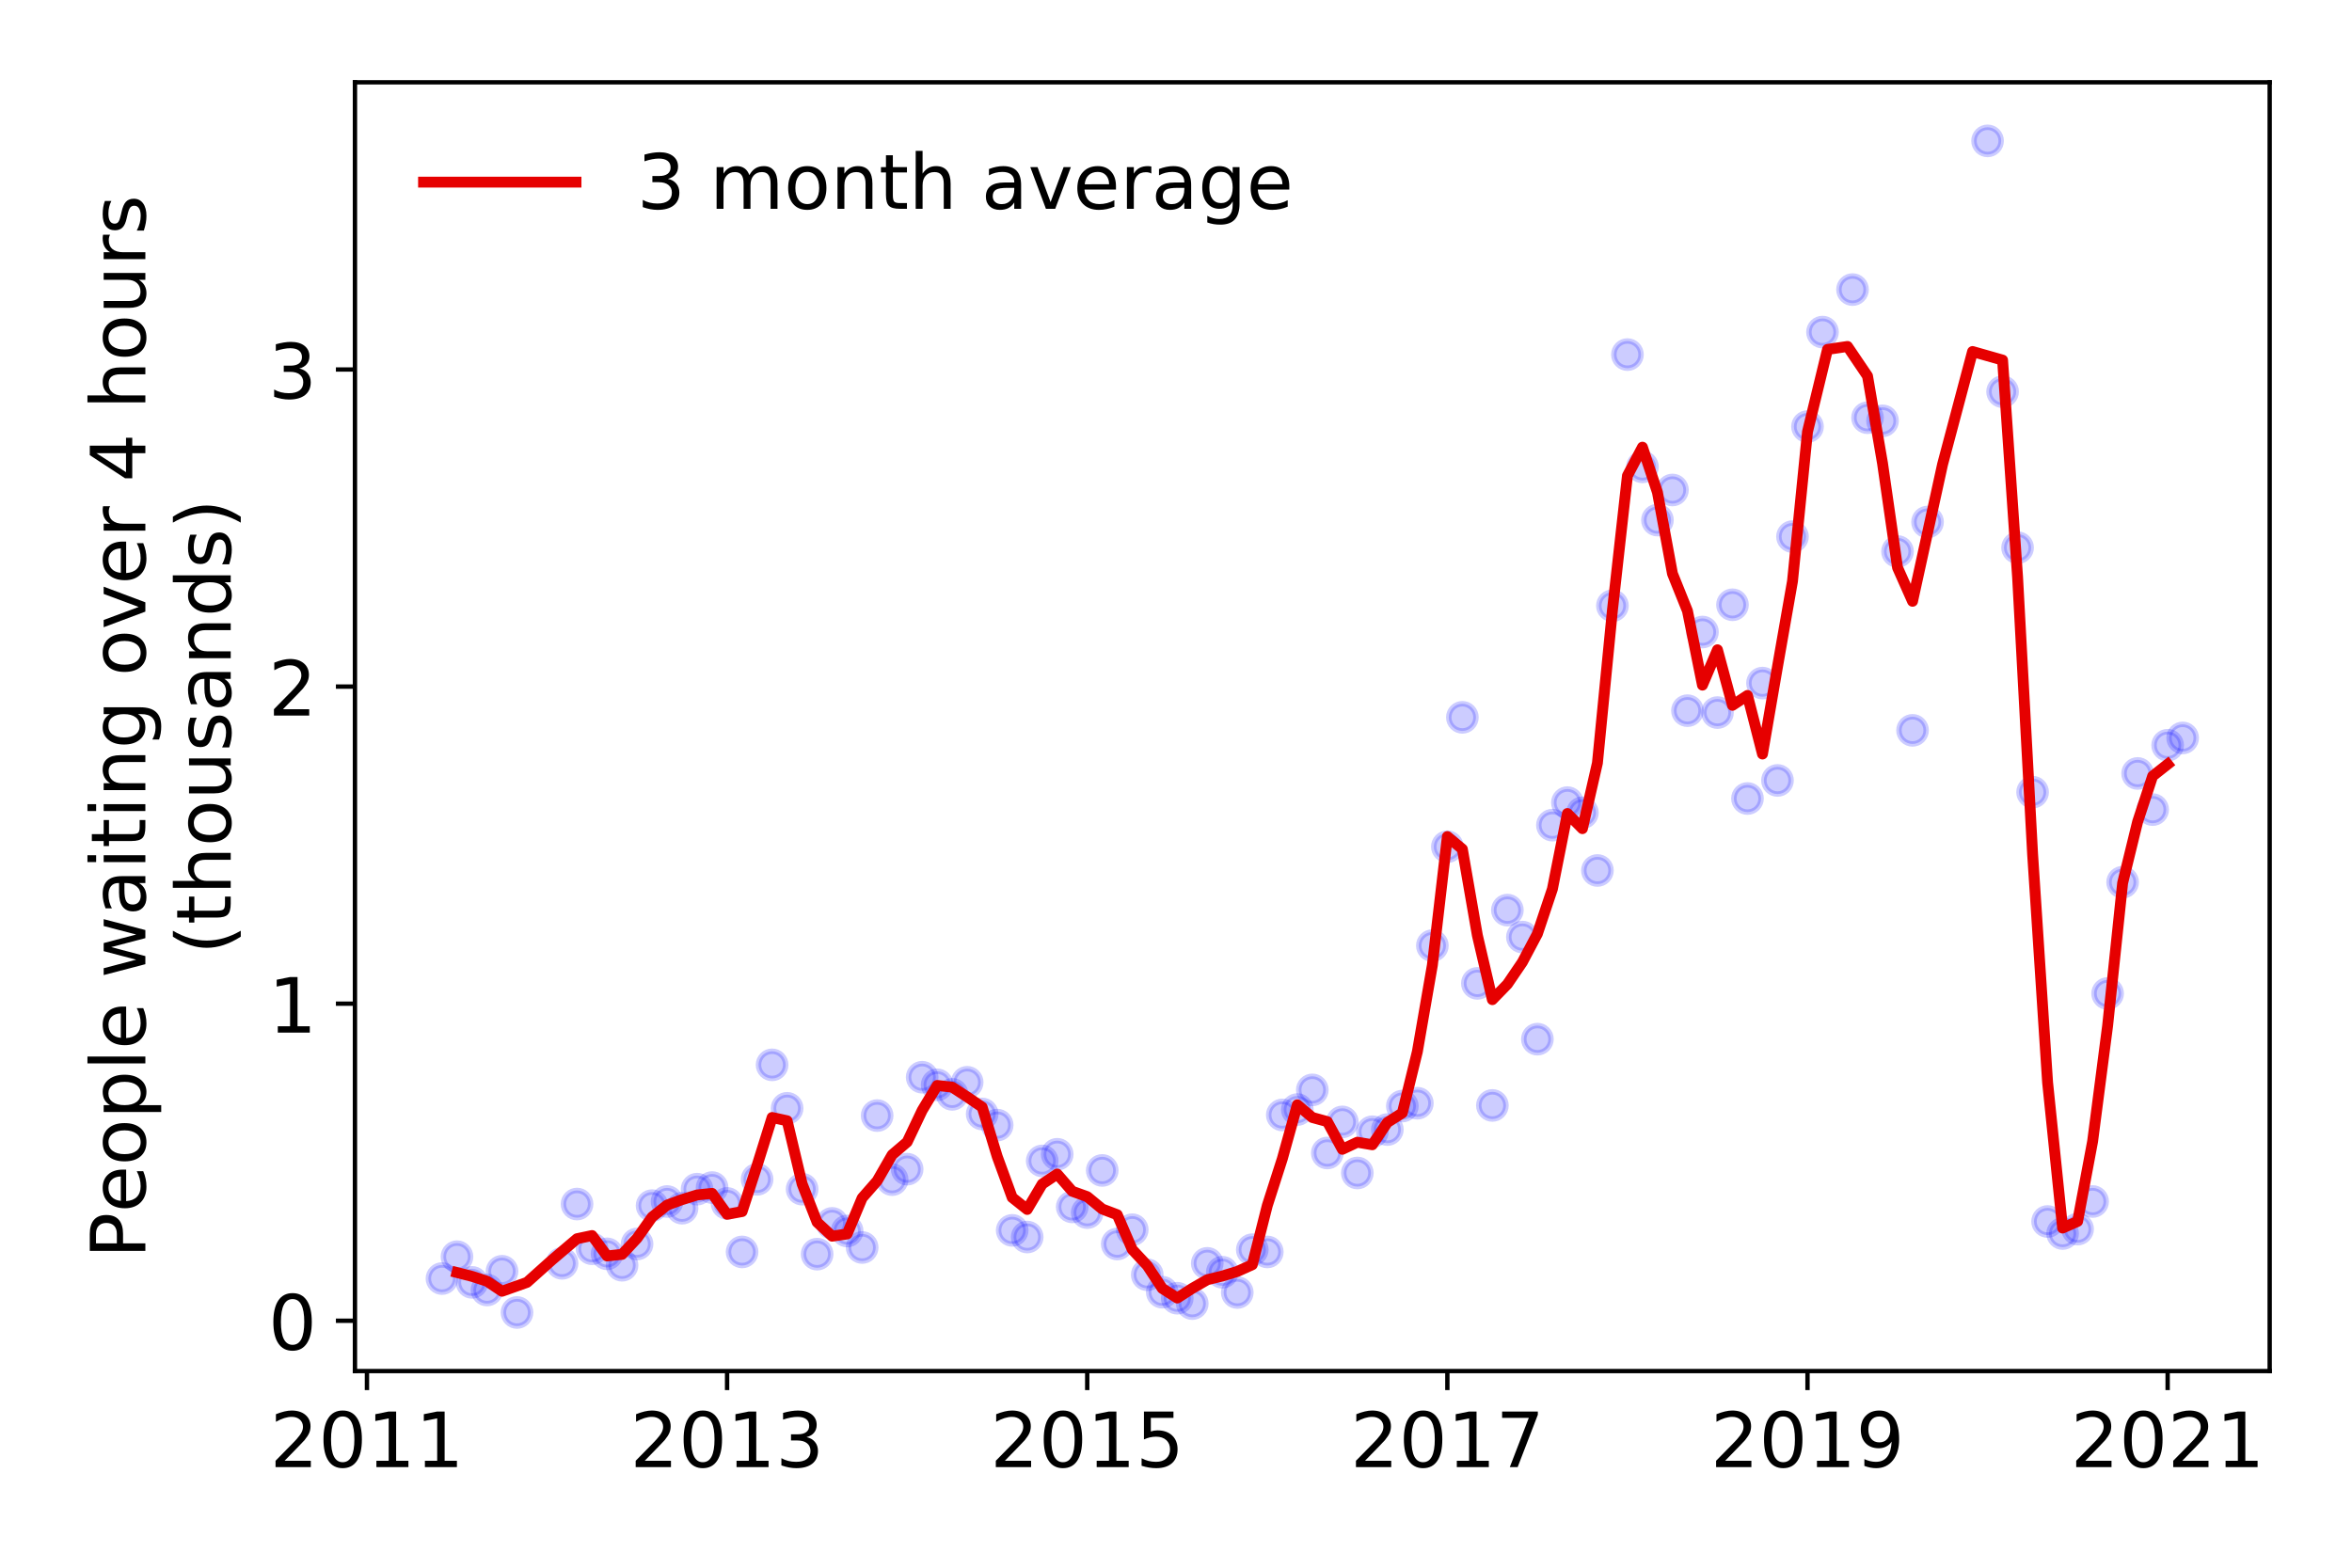 <?xml version="1.0" encoding="utf-8" standalone="no"?>
<!DOCTYPE svg PUBLIC "-//W3C//DTD SVG 1.1//EN"
  "http://www.w3.org/Graphics/SVG/1.1/DTD/svg11.dtd">
<!-- Created with matplotlib (https://matplotlib.org/) -->
<svg height="288pt" version="1.1" viewBox="0 0 432 288" width="432pt" xmlns="http://www.w3.org/2000/svg" xmlns:xlink="http://www.w3.org/1999/xlink">
 <defs>
  <style type="text/css">
*{stroke-linecap:butt;stroke-linejoin:round;}
  </style>
 </defs>
 <g id="figure_1">
  <g id="patch_1">
   <path d="M 0 288 
L 432 288 
L 432 0 
L 0 0 
z
" style="fill:#ffffff;"/>
  </g>
  <g id="axes_1">
   <g id="patch_2">
    <path d="M 65.195 251.88 
L 416.88 251.88 
L 416.88 15.12 
L 65.195 15.12 
z
" style="fill:#ffffff;"/>
   </g>
   <g id="matplotlib.axis_1">
    <g id="xtick_1">
     <g id="line2d_1">
      <defs>
       <path d="M 0 0 
L 0 3.5 
" id="mabacebd7e1" style="stroke:#000000;stroke-width:0.8;"/>
      </defs>
      <g>
       <use style="stroke:#000000;stroke-width:0.8;" x="67.4" xlink:href="#mabacebd7e1" y="251.88"/>
      </g>
     </g>
     <g id="text_1">
      <!-- 2011 -->
      <defs>
       <path d="M 19.188 8.297 
L 53.609 8.297 
L 53.609 0 
L 7.328 0 
L 7.328 8.297 
Q 12.938 14.109 22.625 23.891 
Q 32.328 33.688 34.812 36.531 
Q 39.547 41.844 41.422 45.531 
Q 43.312 49.219 43.312 52.781 
Q 43.312 58.594 39.234 62.25 
Q 35.156 65.922 28.609 65.922 
Q 23.969 65.922 18.812 64.312 
Q 13.672 62.703 7.812 59.422 
L 7.812 69.391 
Q 13.766 71.781 18.938 73 
Q 24.125 74.219 28.422 74.219 
Q 39.75 74.219 46.484 68.547 
Q 53.219 62.891 53.219 53.422 
Q 53.219 48.922 51.531 44.891 
Q 49.859 40.875 45.406 35.406 
Q 44.188 33.984 37.641 27.219 
Q 31.109 20.453 19.188 8.297 
z
" id="DejaVuSans-50"/>
       <path d="M 31.781 66.406 
Q 24.172 66.406 20.328 58.906 
Q 16.5 51.422 16.5 36.375 
Q 16.5 21.391 20.328 13.891 
Q 24.172 6.391 31.781 6.391 
Q 39.453 6.391 43.281 13.891 
Q 47.125 21.391 47.125 36.375 
Q 47.125 51.422 43.281 58.906 
Q 39.453 66.406 31.781 66.406 
z
M 31.781 74.219 
Q 44.047 74.219 50.516 64.516 
Q 56.984 54.828 56.984 36.375 
Q 56.984 17.969 50.516 8.266 
Q 44.047 -1.422 31.781 -1.422 
Q 19.531 -1.422 13.062 8.266 
Q 6.594 17.969 6.594 36.375 
Q 6.594 54.828 13.062 64.516 
Q 19.531 74.219 31.781 74.219 
z
" id="DejaVuSans-48"/>
       <path d="M 12.406 8.297 
L 28.516 8.297 
L 28.516 63.922 
L 10.984 60.406 
L 10.984 69.391 
L 28.422 72.906 
L 38.281 72.906 
L 38.281 8.297 
L 54.391 8.297 
L 54.391 0 
L 12.406 0 
z
" id="DejaVuSans-49"/>
      </defs>
      <g transform="translate(49.585 269.518)scale(0.14 -0.14)">
       <use xlink:href="#DejaVuSans-50"/>
       <use x="63.623" xlink:href="#DejaVuSans-48"/>
       <use x="127.246" xlink:href="#DejaVuSans-49"/>
       <use x="190.869" xlink:href="#DejaVuSans-49"/>
      </g>
     </g>
    </g>
    <g id="xtick_2">
     <g id="line2d_2">
      <g>
       <use style="stroke:#000000;stroke-width:0.8;" x="133.548" xlink:href="#mabacebd7e1" y="251.88"/>
      </g>
     </g>
     <g id="text_2">
      <!-- 2013 -->
      <defs>
       <path d="M 40.578 39.312 
Q 47.656 37.797 51.625 33 
Q 55.609 28.219 55.609 21.188 
Q 55.609 10.406 48.188 4.484 
Q 40.766 -1.422 27.094 -1.422 
Q 22.516 -1.422 17.656 -0.516 
Q 12.797 0.391 7.625 2.203 
L 7.625 11.719 
Q 11.719 9.328 16.594 8.109 
Q 21.484 6.891 26.812 6.891 
Q 36.078 6.891 40.938 10.547 
Q 45.797 14.203 45.797 21.188 
Q 45.797 27.641 41.281 31.266 
Q 36.766 34.906 28.719 34.906 
L 20.219 34.906 
L 20.219 43.016 
L 29.109 43.016 
Q 36.375 43.016 40.234 45.922 
Q 44.094 48.828 44.094 54.297 
Q 44.094 59.906 40.109 62.906 
Q 36.141 65.922 28.719 65.922 
Q 24.656 65.922 20.016 65.031 
Q 15.375 64.156 9.812 62.312 
L 9.812 71.094 
Q 15.438 72.656 20.344 73.438 
Q 25.25 74.219 29.594 74.219 
Q 40.828 74.219 47.359 69.109 
Q 53.906 64.016 53.906 55.328 
Q 53.906 49.266 50.438 45.094 
Q 46.969 40.922 40.578 39.312 
z
" id="DejaVuSans-51"/>
      </defs>
      <g transform="translate(115.733 269.518)scale(0.14 -0.14)">
       <use xlink:href="#DejaVuSans-50"/>
       <use x="63.623" xlink:href="#DejaVuSans-48"/>
       <use x="127.246" xlink:href="#DejaVuSans-49"/>
       <use x="190.869" xlink:href="#DejaVuSans-51"/>
      </g>
     </g>
    </g>
    <g id="xtick_3">
     <g id="line2d_3">
      <g>
       <use style="stroke:#000000;stroke-width:0.8;" x="199.695" xlink:href="#mabacebd7e1" y="251.88"/>
      </g>
     </g>
     <g id="text_3">
      <!-- 2015 -->
      <defs>
       <path d="M 10.797 72.906 
L 49.516 72.906 
L 49.516 64.594 
L 19.828 64.594 
L 19.828 46.734 
Q 21.969 47.469 24.109 47.828 
Q 26.266 48.188 28.422 48.188 
Q 40.625 48.188 47.75 41.5 
Q 54.891 34.812 54.891 23.391 
Q 54.891 11.625 47.562 5.094 
Q 40.234 -1.422 26.906 -1.422 
Q 22.312 -1.422 17.547 -0.641 
Q 12.797 0.141 7.719 1.703 
L 7.719 11.625 
Q 12.109 9.234 16.797 8.062 
Q 21.484 6.891 26.703 6.891 
Q 35.156 6.891 40.078 11.328 
Q 45.016 15.766 45.016 23.391 
Q 45.016 31 40.078 35.438 
Q 35.156 39.891 26.703 39.891 
Q 22.75 39.891 18.812 39.016 
Q 14.891 38.141 10.797 36.281 
z
" id="DejaVuSans-53"/>
      </defs>
      <g transform="translate(181.88 269.518)scale(0.14 -0.14)">
       <use xlink:href="#DejaVuSans-50"/>
       <use x="63.623" xlink:href="#DejaVuSans-48"/>
       <use x="127.246" xlink:href="#DejaVuSans-49"/>
       <use x="190.869" xlink:href="#DejaVuSans-53"/>
      </g>
     </g>
    </g>
    <g id="xtick_4">
     <g id="line2d_4">
      <g>
       <use style="stroke:#000000;stroke-width:0.8;" x="265.843" xlink:href="#mabacebd7e1" y="251.88"/>
      </g>
     </g>
     <g id="text_4">
      <!-- 2017 -->
      <defs>
       <path d="M 8.203 72.906 
L 55.078 72.906 
L 55.078 68.703 
L 28.609 0 
L 18.312 0 
L 43.219 64.594 
L 8.203 64.594 
z
" id="DejaVuSans-55"/>
      </defs>
      <g transform="translate(248.028 269.518)scale(0.14 -0.14)">
       <use xlink:href="#DejaVuSans-50"/>
       <use x="63.623" xlink:href="#DejaVuSans-48"/>
       <use x="127.246" xlink:href="#DejaVuSans-49"/>
       <use x="190.869" xlink:href="#DejaVuSans-55"/>
      </g>
     </g>
    </g>
    <g id="xtick_5">
     <g id="line2d_5">
      <g>
       <use style="stroke:#000000;stroke-width:0.8;" x="331.991" xlink:href="#mabacebd7e1" y="251.88"/>
      </g>
     </g>
     <g id="text_5">
      <!-- 2019 -->
      <defs>
       <path d="M 10.984 1.516 
L 10.984 10.5 
Q 14.703 8.734 18.5 7.812 
Q 22.312 6.891 25.984 6.891 
Q 35.75 6.891 40.891 13.453 
Q 46.047 20.016 46.781 33.406 
Q 43.953 29.203 39.594 26.953 
Q 35.25 24.703 29.984 24.703 
Q 19.047 24.703 12.672 31.312 
Q 6.297 37.938 6.297 49.422 
Q 6.297 60.641 12.938 67.422 
Q 19.578 74.219 30.609 74.219 
Q 43.266 74.219 49.922 64.516 
Q 56.594 54.828 56.594 36.375 
Q 56.594 19.141 48.406 8.859 
Q 40.234 -1.422 26.422 -1.422 
Q 22.703 -1.422 18.891 -0.688 
Q 15.094 0.047 10.984 1.516 
z
M 30.609 32.422 
Q 37.25 32.422 41.125 36.953 
Q 45.016 41.5 45.016 49.422 
Q 45.016 57.281 41.125 61.844 
Q 37.25 66.406 30.609 66.406 
Q 23.969 66.406 20.094 61.844 
Q 16.219 57.281 16.219 49.422 
Q 16.219 41.5 20.094 36.953 
Q 23.969 32.422 30.609 32.422 
z
" id="DejaVuSans-57"/>
      </defs>
      <g transform="translate(314.176 269.518)scale(0.14 -0.14)">
       <use xlink:href="#DejaVuSans-50"/>
       <use x="63.623" xlink:href="#DejaVuSans-48"/>
       <use x="127.246" xlink:href="#DejaVuSans-49"/>
       <use x="190.869" xlink:href="#DejaVuSans-57"/>
      </g>
     </g>
    </g>
    <g id="xtick_6">
     <g id="line2d_6">
      <g>
       <use style="stroke:#000000;stroke-width:0.8;" x="398.138" xlink:href="#mabacebd7e1" y="251.88"/>
      </g>
     </g>
     <g id="text_6">
      <!-- 2021 -->
      <g transform="translate(380.323 269.518)scale(0.14 -0.14)">
       <use xlink:href="#DejaVuSans-50"/>
       <use x="63.623" xlink:href="#DejaVuSans-48"/>
       <use x="127.246" xlink:href="#DejaVuSans-50"/>
       <use x="190.869" xlink:href="#DejaVuSans-49"/>
      </g>
     </g>
    </g>
   </g>
   <g id="matplotlib.axis_2">
    <g id="ytick_1">
     <g id="line2d_7">
      <defs>
       <path d="M 0 0 
L -3.5 0 
" id="mda60501aab" style="stroke:#000000;stroke-width:0.8;"/>
      </defs>
      <g>
       <use style="stroke:#000000;stroke-width:0.8;" x="65.195" xlink:href="#mda60501aab" y="242.633"/>
      </g>
     </g>
     <g id="text_7">
      <!-- 0 -->
      <g transform="translate(49.288 247.952)scale(0.14 -0.14)">
       <use xlink:href="#DejaVuSans-48"/>
      </g>
     </g>
    </g>
    <g id="ytick_2">
     <g id="line2d_8">
      <g>
       <use style="stroke:#000000;stroke-width:0.8;" x="65.195" xlink:href="#mda60501aab" y="184.382"/>
      </g>
     </g>
     <g id="text_8">
      <!-- 1 -->
      <g transform="translate(49.288 189.701)scale(0.14 -0.14)">
       <use xlink:href="#DejaVuSans-49"/>
      </g>
     </g>
    </g>
    <g id="ytick_3">
     <g id="line2d_9">
      <g>
       <use style="stroke:#000000;stroke-width:0.8;" x="65.195" xlink:href="#mda60501aab" y="126.131"/>
      </g>
     </g>
     <g id="text_9">
      <!-- 2 -->
      <g transform="translate(49.288 131.45)scale(0.14 -0.14)">
       <use xlink:href="#DejaVuSans-50"/>
      </g>
     </g>
    </g>
    <g id="ytick_4">
     <g id="line2d_10">
      <g>
       <use style="stroke:#000000;stroke-width:0.8;" x="65.195" xlink:href="#mda60501aab" y="67.881"/>
      </g>
     </g>
     <g id="text_10">
      <!-- 3 -->
      <g transform="translate(49.288 73.199)scale(0.14 -0.14)">
       <use xlink:href="#DejaVuSans-51"/>
      </g>
     </g>
    </g>
    <g id="text_11">
     <!-- People waiting over 4 hours -->
     <defs>
      <path d="M 19.672 64.797 
L 19.672 37.406 
L 32.078 37.406 
Q 38.969 37.406 42.719 40.969 
Q 46.484 44.531 46.484 51.125 
Q 46.484 57.672 42.719 61.234 
Q 38.969 64.797 32.078 64.797 
z
M 9.812 72.906 
L 32.078 72.906 
Q 44.344 72.906 50.609 67.359 
Q 56.891 61.812 56.891 51.125 
Q 56.891 40.328 50.609 34.812 
Q 44.344 29.297 32.078 29.297 
L 19.672 29.297 
L 19.672 0 
L 9.812 0 
z
" id="DejaVuSans-80"/>
      <path d="M 56.203 29.594 
L 56.203 25.203 
L 14.891 25.203 
Q 15.484 15.922 20.484 11.062 
Q 25.484 6.203 34.422 6.203 
Q 39.594 6.203 44.453 7.469 
Q 49.312 8.734 54.109 11.281 
L 54.109 2.781 
Q 49.266 0.734 44.188 -0.344 
Q 39.109 -1.422 33.891 -1.422 
Q 20.797 -1.422 13.156 6.188 
Q 5.516 13.812 5.516 26.812 
Q 5.516 40.234 12.766 48.109 
Q 20.016 56 32.328 56 
Q 43.359 56 49.781 48.891 
Q 56.203 41.797 56.203 29.594 
z
M 47.219 32.234 
Q 47.125 39.594 43.094 43.984 
Q 39.062 48.391 32.422 48.391 
Q 24.906 48.391 20.391 44.141 
Q 15.875 39.891 15.188 32.172 
z
" id="DejaVuSans-101"/>
      <path d="M 30.609 48.391 
Q 23.391 48.391 19.188 42.75 
Q 14.984 37.109 14.984 27.297 
Q 14.984 17.484 19.156 11.844 
Q 23.344 6.203 30.609 6.203 
Q 37.797 6.203 41.984 11.859 
Q 46.188 17.531 46.188 27.297 
Q 46.188 37.016 41.984 42.703 
Q 37.797 48.391 30.609 48.391 
z
M 30.609 56 
Q 42.328 56 49.016 48.375 
Q 55.719 40.766 55.719 27.297 
Q 55.719 13.875 49.016 6.219 
Q 42.328 -1.422 30.609 -1.422 
Q 18.844 -1.422 12.172 6.219 
Q 5.516 13.875 5.516 27.297 
Q 5.516 40.766 12.172 48.375 
Q 18.844 56 30.609 56 
z
" id="DejaVuSans-111"/>
      <path d="M 18.109 8.203 
L 18.109 -20.797 
L 9.078 -20.797 
L 9.078 54.688 
L 18.109 54.688 
L 18.109 46.391 
Q 20.953 51.266 25.266 53.625 
Q 29.594 56 35.594 56 
Q 45.562 56 51.781 48.094 
Q 58.016 40.188 58.016 27.297 
Q 58.016 14.406 51.781 6.484 
Q 45.562 -1.422 35.594 -1.422 
Q 29.594 -1.422 25.266 0.953 
Q 20.953 3.328 18.109 8.203 
z
M 48.688 27.297 
Q 48.688 37.203 44.609 42.844 
Q 40.531 48.484 33.406 48.484 
Q 26.266 48.484 22.188 42.844 
Q 18.109 37.203 18.109 27.297 
Q 18.109 17.391 22.188 11.75 
Q 26.266 6.109 33.406 6.109 
Q 40.531 6.109 44.609 11.75 
Q 48.688 17.391 48.688 27.297 
z
" id="DejaVuSans-112"/>
      <path d="M 9.422 75.984 
L 18.406 75.984 
L 18.406 0 
L 9.422 0 
z
" id="DejaVuSans-108"/>
      <path id="DejaVuSans-32"/>
      <path d="M 4.203 54.688 
L 13.188 54.688 
L 24.422 12.016 
L 35.594 54.688 
L 46.188 54.688 
L 57.422 12.016 
L 68.609 54.688 
L 77.594 54.688 
L 63.281 0 
L 52.688 0 
L 40.922 44.828 
L 29.109 0 
L 18.5 0 
z
" id="DejaVuSans-119"/>
      <path d="M 34.281 27.484 
Q 23.391 27.484 19.188 25 
Q 14.984 22.516 14.984 16.5 
Q 14.984 11.719 18.141 8.906 
Q 21.297 6.109 26.703 6.109 
Q 34.188 6.109 38.703 11.406 
Q 43.219 16.703 43.219 25.484 
L 43.219 27.484 
z
M 52.203 31.203 
L 52.203 0 
L 43.219 0 
L 43.219 8.297 
Q 40.141 3.328 35.547 0.953 
Q 30.953 -1.422 24.312 -1.422 
Q 15.922 -1.422 10.953 3.297 
Q 6 8.016 6 15.922 
Q 6 25.141 12.172 29.828 
Q 18.359 34.516 30.609 34.516 
L 43.219 34.516 
L 43.219 35.406 
Q 43.219 41.609 39.141 45 
Q 35.062 48.391 27.688 48.391 
Q 23 48.391 18.547 47.266 
Q 14.109 46.141 10.016 43.891 
L 10.016 52.203 
Q 14.938 54.109 19.578 55.047 
Q 24.219 56 28.609 56 
Q 40.484 56 46.344 49.844 
Q 52.203 43.703 52.203 31.203 
z
" id="DejaVuSans-97"/>
      <path d="M 9.422 54.688 
L 18.406 54.688 
L 18.406 0 
L 9.422 0 
z
M 9.422 75.984 
L 18.406 75.984 
L 18.406 64.594 
L 9.422 64.594 
z
" id="DejaVuSans-105"/>
      <path d="M 18.312 70.219 
L 18.312 54.688 
L 36.812 54.688 
L 36.812 47.703 
L 18.312 47.703 
L 18.312 18.016 
Q 18.312 11.328 20.141 9.422 
Q 21.969 7.516 27.594 7.516 
L 36.812 7.516 
L 36.812 0 
L 27.594 0 
Q 17.188 0 13.234 3.875 
Q 9.281 7.766 9.281 18.016 
L 9.281 47.703 
L 2.688 47.703 
L 2.688 54.688 
L 9.281 54.688 
L 9.281 70.219 
z
" id="DejaVuSans-116"/>
      <path d="M 54.891 33.016 
L 54.891 0 
L 45.906 0 
L 45.906 32.719 
Q 45.906 40.484 42.875 44.328 
Q 39.844 48.188 33.797 48.188 
Q 26.516 48.188 22.312 43.547 
Q 18.109 38.922 18.109 30.906 
L 18.109 0 
L 9.078 0 
L 9.078 54.688 
L 18.109 54.688 
L 18.109 46.188 
Q 21.344 51.125 25.703 53.562 
Q 30.078 56 35.797 56 
Q 45.219 56 50.047 50.172 
Q 54.891 44.344 54.891 33.016 
z
" id="DejaVuSans-110"/>
      <path d="M 45.406 27.984 
Q 45.406 37.75 41.375 43.109 
Q 37.359 48.484 30.078 48.484 
Q 22.859 48.484 18.828 43.109 
Q 14.797 37.75 14.797 27.984 
Q 14.797 18.266 18.828 12.891 
Q 22.859 7.516 30.078 7.516 
Q 37.359 7.516 41.375 12.891 
Q 45.406 18.266 45.406 27.984 
z
M 54.391 6.781 
Q 54.391 -7.172 48.188 -13.984 
Q 42 -20.797 29.203 -20.797 
Q 24.469 -20.797 20.266 -20.094 
Q 16.062 -19.391 12.109 -17.922 
L 12.109 -9.188 
Q 16.062 -11.328 19.922 -12.344 
Q 23.781 -13.375 27.781 -13.375 
Q 36.625 -13.375 41.016 -8.766 
Q 45.406 -4.156 45.406 5.172 
L 45.406 9.625 
Q 42.625 4.781 38.281 2.391 
Q 33.938 0 27.875 0 
Q 17.828 0 11.672 7.656 
Q 5.516 15.328 5.516 27.984 
Q 5.516 40.672 11.672 48.328 
Q 17.828 56 27.875 56 
Q 33.938 56 38.281 53.609 
Q 42.625 51.219 45.406 46.391 
L 45.406 54.688 
L 54.391 54.688 
z
" id="DejaVuSans-103"/>
      <path d="M 2.984 54.688 
L 12.5 54.688 
L 29.594 8.797 
L 46.688 54.688 
L 56.203 54.688 
L 35.688 0 
L 23.484 0 
z
" id="DejaVuSans-118"/>
      <path d="M 41.109 46.297 
Q 39.594 47.172 37.812 47.578 
Q 36.031 48 33.891 48 
Q 26.266 48 22.188 43.047 
Q 18.109 38.094 18.109 28.812 
L 18.109 0 
L 9.078 0 
L 9.078 54.688 
L 18.109 54.688 
L 18.109 46.188 
Q 20.953 51.172 25.484 53.578 
Q 30.031 56 36.531 56 
Q 37.453 56 38.578 55.875 
Q 39.703 55.766 41.062 55.516 
z
" id="DejaVuSans-114"/>
      <path d="M 37.797 64.312 
L 12.891 25.391 
L 37.797 25.391 
z
M 35.203 72.906 
L 47.609 72.906 
L 47.609 25.391 
L 58.016 25.391 
L 58.016 17.188 
L 47.609 17.188 
L 47.609 0 
L 37.797 0 
L 37.797 17.188 
L 4.891 17.188 
L 4.891 26.703 
z
" id="DejaVuSans-52"/>
      <path d="M 54.891 33.016 
L 54.891 0 
L 45.906 0 
L 45.906 32.719 
Q 45.906 40.484 42.875 44.328 
Q 39.844 48.188 33.797 48.188 
Q 26.516 48.188 22.312 43.547 
Q 18.109 38.922 18.109 30.906 
L 18.109 0 
L 9.078 0 
L 9.078 75.984 
L 18.109 75.984 
L 18.109 46.188 
Q 21.344 51.125 25.703 53.562 
Q 30.078 56 35.797 56 
Q 45.219 56 50.047 50.172 
Q 54.891 44.344 54.891 33.016 
z
" id="DejaVuSans-104"/>
      <path d="M 8.5 21.578 
L 8.5 54.688 
L 17.484 54.688 
L 17.484 21.922 
Q 17.484 14.156 20.5 10.266 
Q 23.531 6.391 29.594 6.391 
Q 36.859 6.391 41.078 11.031 
Q 45.312 15.672 45.312 23.688 
L 45.312 54.688 
L 54.297 54.688 
L 54.297 0 
L 45.312 0 
L 45.312 8.406 
Q 42.047 3.422 37.719 1 
Q 33.406 -1.422 27.688 -1.422 
Q 18.266 -1.422 13.375 4.438 
Q 8.5 10.297 8.5 21.578 
z
M 31.109 56 
z
" id="DejaVuSans-117"/>
      <path d="M 44.281 53.078 
L 44.281 44.578 
Q 40.484 46.531 36.375 47.5 
Q 32.281 48.484 27.875 48.484 
Q 21.188 48.484 17.844 46.438 
Q 14.5 44.391 14.5 40.281 
Q 14.5 37.156 16.891 35.375 
Q 19.281 33.594 26.516 31.984 
L 29.594 31.297 
Q 39.156 29.25 43.188 25.516 
Q 47.219 21.781 47.219 15.094 
Q 47.219 7.469 41.188 3.016 
Q 35.156 -1.422 24.609 -1.422 
Q 20.219 -1.422 15.453 -0.562 
Q 10.688 0.297 5.422 2 
L 5.422 11.281 
Q 10.406 8.688 15.234 7.391 
Q 20.062 6.109 24.812 6.109 
Q 31.156 6.109 34.562 8.281 
Q 37.984 10.453 37.984 14.406 
Q 37.984 18.062 35.516 20.016 
Q 33.062 21.969 24.703 23.781 
L 21.578 24.516 
Q 13.234 26.266 9.516 29.906 
Q 5.812 33.547 5.812 39.891 
Q 5.812 47.609 11.281 51.797 
Q 16.75 56 26.812 56 
Q 31.781 56 36.172 55.266 
Q 40.578 54.547 44.281 53.078 
z
" id="DejaVuSans-115"/>
     </defs>
     <g transform="translate(26.699 231.175)rotate(-90)scale(0.14 -0.14)">
      <use xlink:href="#DejaVuSans-80"/>
      <use x="60.256" xlink:href="#DejaVuSans-101"/>
      <use x="121.779" xlink:href="#DejaVuSans-111"/>
      <use x="182.961" xlink:href="#DejaVuSans-112"/>
      <use x="246.438" xlink:href="#DejaVuSans-108"/>
      <use x="274.221" xlink:href="#DejaVuSans-101"/>
      <use x="335.744" xlink:href="#DejaVuSans-32"/>
      <use x="367.531" xlink:href="#DejaVuSans-119"/>
      <use x="449.318" xlink:href="#DejaVuSans-97"/>
      <use x="510.598" xlink:href="#DejaVuSans-105"/>
      <use x="538.381" xlink:href="#DejaVuSans-116"/>
      <use x="577.59" xlink:href="#DejaVuSans-105"/>
      <use x="605.373" xlink:href="#DejaVuSans-110"/>
      <use x="668.752" xlink:href="#DejaVuSans-103"/>
      <use x="732.229" xlink:href="#DejaVuSans-32"/>
      <use x="764.016" xlink:href="#DejaVuSans-111"/>
      <use x="825.197" xlink:href="#DejaVuSans-118"/>
      <use x="884.377" xlink:href="#DejaVuSans-101"/>
      <use x="945.9" xlink:href="#DejaVuSans-114"/>
      <use x="987.014" xlink:href="#DejaVuSans-32"/>
      <use x="1018.801" xlink:href="#DejaVuSans-52"/>
      <use x="1082.424" xlink:href="#DejaVuSans-32"/>
      <use x="1114.211" xlink:href="#DejaVuSans-104"/>
      <use x="1177.59" xlink:href="#DejaVuSans-111"/>
      <use x="1238.771" xlink:href="#DejaVuSans-117"/>
      <use x="1302.15" xlink:href="#DejaVuSans-114"/>
      <use x="1343.264" xlink:href="#DejaVuSans-115"/>
     </g>
     <!-- (thousands) -->
     <defs>
      <path d="M 31 75.875 
Q 24.469 64.656 21.281 53.656 
Q 18.109 42.672 18.109 31.391 
Q 18.109 20.125 21.312 9.062 
Q 24.516 -2 31 -13.188 
L 23.188 -13.188 
Q 15.875 -1.703 12.234 9.375 
Q 8.594 20.453 8.594 31.391 
Q 8.594 42.281 12.203 53.312 
Q 15.828 64.359 23.188 75.875 
z
" id="DejaVuSans-40"/>
      <path d="M 45.406 46.391 
L 45.406 75.984 
L 54.391 75.984 
L 54.391 0 
L 45.406 0 
L 45.406 8.203 
Q 42.578 3.328 38.25 0.953 
Q 33.938 -1.422 27.875 -1.422 
Q 17.969 -1.422 11.734 6.484 
Q 5.516 14.406 5.516 27.297 
Q 5.516 40.188 11.734 48.094 
Q 17.969 56 27.875 56 
Q 33.938 56 38.25 53.625 
Q 42.578 51.266 45.406 46.391 
z
M 14.797 27.297 
Q 14.797 17.391 18.875 11.75 
Q 22.953 6.109 30.078 6.109 
Q 37.203 6.109 41.297 11.75 
Q 45.406 17.391 45.406 27.297 
Q 45.406 37.203 41.297 42.844 
Q 37.203 48.484 30.078 48.484 
Q 22.953 48.484 18.875 42.844 
Q 14.797 37.203 14.797 27.297 
z
" id="DejaVuSans-100"/>
      <path d="M 8.016 75.875 
L 15.828 75.875 
Q 23.141 64.359 26.781 53.312 
Q 30.422 42.281 30.422 31.391 
Q 30.422 20.453 26.781 9.375 
Q 23.141 -1.703 15.828 -13.188 
L 8.016 -13.188 
Q 14.5 -2 17.703 9.062 
Q 20.906 20.125 20.906 31.391 
Q 20.906 42.672 17.703 53.656 
Q 14.5 64.656 8.016 75.875 
z
" id="DejaVuSans-41"/>
     </defs>
     <g transform="translate(42.376 175.325)rotate(-90)scale(0.14 -0.14)">
      <use xlink:href="#DejaVuSans-40"/>
      <use x="39.014" xlink:href="#DejaVuSans-116"/>
      <use x="78.223" xlink:href="#DejaVuSans-104"/>
      <use x="141.602" xlink:href="#DejaVuSans-111"/>
      <use x="202.783" xlink:href="#DejaVuSans-117"/>
      <use x="266.162" xlink:href="#DejaVuSans-115"/>
      <use x="318.262" xlink:href="#DejaVuSans-97"/>
      <use x="379.541" xlink:href="#DejaVuSans-110"/>
      <use x="442.92" xlink:href="#DejaVuSans-100"/>
      <use x="506.396" xlink:href="#DejaVuSans-115"/>
      <use x="558.496" xlink:href="#DejaVuSans-41"/>
     </g>
    </g>
   </g>
   <g id="line2d_11">
    <defs>
     <path d="M 0 2.5 
C 0.663 2.5 1.299 2.237 1.768 1.768 
C 2.237 1.299 2.5 0.663 2.5 0 
C 2.5 -0.663 2.237 -1.299 1.768 -1.768 
C 1.299 -2.237 0.663 -2.5 0 -2.5 
C -0.663 -2.5 -1.299 -2.237 -1.768 -1.768 
C -2.237 -1.299 -2.5 -0.663 -2.5 0 
C -2.5 0.663 -2.237 1.299 -1.768 1.768 
C -1.299 2.237 -0.663 2.5 0 2.5 
z
" id="m62b2536882" style="stroke:#0000ff;stroke-opacity:0.2;"/>
    </defs>
    <g clip-path="url(#p73f4176f09)">
     <use style="fill:#0000ff;fill-opacity:0.2;stroke:#0000ff;stroke-opacity:0.2;" x="400.894" xlink:href="#m62b2536882" y="135.568"/>
     <use style="fill:#0000ff;fill-opacity:0.2;stroke:#0000ff;stroke-opacity:0.2;" x="398.138" xlink:href="#m62b2536882" y="136.908"/>
     <use style="fill:#0000ff;fill-opacity:0.2;stroke:#0000ff;stroke-opacity:0.2;" x="395.382" xlink:href="#m62b2536882" y="148.733"/>
     <use style="fill:#0000ff;fill-opacity:0.2;stroke:#0000ff;stroke-opacity:0.2;" x="392.626" xlink:href="#m62b2536882" y="142.092"/>
     <use style="fill:#0000ff;fill-opacity:0.2;stroke:#0000ff;stroke-opacity:0.2;" x="389.87" xlink:href="#m62b2536882" y="162.072"/>
     <use style="fill:#0000ff;fill-opacity:0.2;stroke:#0000ff;stroke-opacity:0.2;" x="387.114" xlink:href="#m62b2536882" y="182.518"/>
     <use style="fill:#0000ff;fill-opacity:0.2;stroke:#0000ff;stroke-opacity:0.2;" x="384.357" xlink:href="#m62b2536882" y="220.73"/>
     <use style="fill:#0000ff;fill-opacity:0.2;stroke:#0000ff;stroke-opacity:0.2;" x="381.601" xlink:href="#m62b2536882" y="225.798"/>
     <use style="fill:#0000ff;fill-opacity:0.2;stroke:#0000ff;stroke-opacity:0.2;" x="378.845" xlink:href="#m62b2536882" y="226.614"/>
     <use style="fill:#0000ff;fill-opacity:0.2;stroke:#0000ff;stroke-opacity:0.2;" x="376.089" xlink:href="#m62b2536882" y="224.4"/>
     <use style="fill:#0000ff;fill-opacity:0.2;stroke:#0000ff;stroke-opacity:0.2;" x="373.333" xlink:href="#m62b2536882" y="145.529"/>
     <use style="fill:#0000ff;fill-opacity:0.2;stroke:#0000ff;stroke-opacity:0.2;" x="370.577" xlink:href="#m62b2536882" y="100.617"/>
     <use style="fill:#0000ff;fill-opacity:0.2;stroke:#0000ff;stroke-opacity:0.2;" x="367.82" xlink:href="#m62b2536882" y="71.958"/>
     <use style="fill:#0000ff;fill-opacity:0.2;stroke:#0000ff;stroke-opacity:0.2;" x="365.064" xlink:href="#m62b2536882" y="25.882"/>
     <use style="fill:#0000ff;fill-opacity:0.2;stroke:#0000ff;stroke-opacity:0.2;" x="354.04" xlink:href="#m62b2536882" y="95.899"/>
     <use style="fill:#0000ff;fill-opacity:0.2;stroke:#0000ff;stroke-opacity:0.2;" x="351.284" xlink:href="#m62b2536882" y="134.17"/>
     <use style="fill:#0000ff;fill-opacity:0.2;stroke:#0000ff;stroke-opacity:0.2;" x="348.527" xlink:href="#m62b2536882" y="101.316"/>
     <use style="fill:#0000ff;fill-opacity:0.2;stroke:#0000ff;stroke-opacity:0.2;" x="345.771" xlink:href="#m62b2536882" y="77.317"/>
     <use style="fill:#0000ff;fill-opacity:0.2;stroke:#0000ff;stroke-opacity:0.2;" x="343.015" xlink:href="#m62b2536882" y="76.735"/>
     <use style="fill:#0000ff;fill-opacity:0.2;stroke:#0000ff;stroke-opacity:0.2;" x="340.259" xlink:href="#m62b2536882" y="53.201"/>
     <use style="fill:#0000ff;fill-opacity:0.2;stroke:#0000ff;stroke-opacity:0.2;" x="334.747" xlink:href="#m62b2536882" y="61.007"/>
     <use style="fill:#0000ff;fill-opacity:0.2;stroke:#0000ff;stroke-opacity:0.2;" x="331.991" xlink:href="#m62b2536882" y="78.366"/>
     <use style="fill:#0000ff;fill-opacity:0.2;stroke:#0000ff;stroke-opacity:0.2;" x="329.234" xlink:href="#m62b2536882" y="98.579"/>
     <use style="fill:#0000ff;fill-opacity:0.2;stroke:#0000ff;stroke-opacity:0.2;" x="326.478" xlink:href="#m62b2536882" y="143.373"/>
     <use style="fill:#0000ff;fill-opacity:0.2;stroke:#0000ff;stroke-opacity:0.2;" x="323.722" xlink:href="#m62b2536882" y="125.491"/>
     <use style="fill:#0000ff;fill-opacity:0.2;stroke:#0000ff;stroke-opacity:0.2;" x="320.966" xlink:href="#m62b2536882" y="146.694"/>
     <use style="fill:#0000ff;fill-opacity:0.2;stroke:#0000ff;stroke-opacity:0.2;" x="318.21" xlink:href="#m62b2536882" y="111.103"/>
     <use style="fill:#0000ff;fill-opacity:0.2;stroke:#0000ff;stroke-opacity:0.2;" x="315.454" xlink:href="#m62b2536882" y="130.908"/>
     <use style="fill:#0000ff;fill-opacity:0.2;stroke:#0000ff;stroke-opacity:0.2;" x="312.697" xlink:href="#m62b2536882" y="116.112"/>
     <use style="fill:#0000ff;fill-opacity:0.2;stroke:#0000ff;stroke-opacity:0.2;" x="309.941" xlink:href="#m62b2536882" y="130.558"/>
     <use style="fill:#0000ff;fill-opacity:0.2;stroke:#0000ff;stroke-opacity:0.2;" x="307.185" xlink:href="#m62b2536882" y="90.016"/>
     <use style="fill:#0000ff;fill-opacity:0.2;stroke:#0000ff;stroke-opacity:0.2;" x="304.429" xlink:href="#m62b2536882" y="95.55"/>
     <use style="fill:#0000ff;fill-opacity:0.2;stroke:#0000ff;stroke-opacity:0.2;" x="301.673" xlink:href="#m62b2536882" y="85.764"/>
     <use style="fill:#0000ff;fill-opacity:0.2;stroke:#0000ff;stroke-opacity:0.2;" x="298.917" xlink:href="#m62b2536882" y="65.143"/>
     <use style="fill:#0000ff;fill-opacity:0.2;stroke:#0000ff;stroke-opacity:0.2;" x="296.161" xlink:href="#m62b2536882" y="111.277"/>
     <use style="fill:#0000ff;fill-opacity:0.2;stroke:#0000ff;stroke-opacity:0.2;" x="293.404" xlink:href="#m62b2536882" y="159.917"/>
     <use style="fill:#0000ff;fill-opacity:0.2;stroke:#0000ff;stroke-opacity:0.2;" x="290.648" xlink:href="#m62b2536882" y="149.315"/>
     <use style="fill:#0000ff;fill-opacity:0.2;stroke:#0000ff;stroke-opacity:0.2;" x="287.892" xlink:href="#m62b2536882" y="147.451"/>
     <use style="fill:#0000ff;fill-opacity:0.2;stroke:#0000ff;stroke-opacity:0.2;" x="285.136" xlink:href="#m62b2536882" y="151.587"/>
     <use style="fill:#0000ff;fill-opacity:0.2;stroke:#0000ff;stroke-opacity:0.2;" x="282.38" xlink:href="#m62b2536882" y="190.906"/>
     <use style="fill:#0000ff;fill-opacity:0.2;stroke:#0000ff;stroke-opacity:0.2;" x="279.624" xlink:href="#m62b2536882" y="172.149"/>
     <use style="fill:#0000ff;fill-opacity:0.2;stroke:#0000ff;stroke-opacity:0.2;" x="276.867" xlink:href="#m62b2536882" y="167.198"/>
     <use style="fill:#0000ff;fill-opacity:0.2;stroke:#0000ff;stroke-opacity:0.2;" x="274.111" xlink:href="#m62b2536882" y="203.08"/>
     <use style="fill:#0000ff;fill-opacity:0.2;stroke:#0000ff;stroke-opacity:0.2;" x="271.355" xlink:href="#m62b2536882" y="180.654"/>
     <use style="fill:#0000ff;fill-opacity:0.2;stroke:#0000ff;stroke-opacity:0.2;" x="268.599" xlink:href="#m62b2536882" y="131.782"/>
     <use style="fill:#0000ff;fill-opacity:0.2;stroke:#0000ff;stroke-opacity:0.2;" x="265.843" xlink:href="#m62b2536882" y="155.548"/>
     <use style="fill:#0000ff;fill-opacity:0.2;stroke:#0000ff;stroke-opacity:0.2;" x="263.087" xlink:href="#m62b2536882" y="173.722"/>
     <use style="fill:#0000ff;fill-opacity:0.2;stroke:#0000ff;stroke-opacity:0.2;" x="260.331" xlink:href="#m62b2536882" y="202.673"/>
     <use style="fill:#0000ff;fill-opacity:0.2;stroke:#0000ff;stroke-opacity:0.2;" x="257.574" xlink:href="#m62b2536882" y="203.197"/>
     <use style="fill:#0000ff;fill-opacity:0.2;stroke:#0000ff;stroke-opacity:0.2;" x="254.818" xlink:href="#m62b2536882" y="207.508"/>
     <use style="fill:#0000ff;fill-opacity:0.2;stroke:#0000ff;stroke-opacity:0.2;" x="252.062" xlink:href="#m62b2536882" y="207.915"/>
     <use style="fill:#0000ff;fill-opacity:0.2;stroke:#0000ff;stroke-opacity:0.2;" x="249.306" xlink:href="#m62b2536882" y="215.488"/>
     <use style="fill:#0000ff;fill-opacity:0.2;stroke:#0000ff;stroke-opacity:0.2;" x="246.55" xlink:href="#m62b2536882" y="206.11"/>
     <use style="fill:#0000ff;fill-opacity:0.2;stroke:#0000ff;stroke-opacity:0.2;" x="243.794" xlink:href="#m62b2536882" y="211.818"/>
     <use style="fill:#0000ff;fill-opacity:0.2;stroke:#0000ff;stroke-opacity:0.2;" x="241.037" xlink:href="#m62b2536882" y="200.226"/>
     <use style="fill:#0000ff;fill-opacity:0.2;stroke:#0000ff;stroke-opacity:0.2;" x="238.281" xlink:href="#m62b2536882" y="203.838"/>
     <use style="fill:#0000ff;fill-opacity:0.2;stroke:#0000ff;stroke-opacity:0.2;" x="235.525" xlink:href="#m62b2536882" y="204.828"/>
     <use style="fill:#0000ff;fill-opacity:0.2;stroke:#0000ff;stroke-opacity:0.2;" x="232.769" xlink:href="#m62b2536882" y="229.992"/>
     <use style="fill:#0000ff;fill-opacity:0.2;stroke:#0000ff;stroke-opacity:0.2;" x="230.013" xlink:href="#m62b2536882" y="229.585"/>
     <use style="fill:#0000ff;fill-opacity:0.2;stroke:#0000ff;stroke-opacity:0.2;" x="227.257" xlink:href="#m62b2536882" y="237.448"/>
     <use style="fill:#0000ff;fill-opacity:0.2;stroke:#0000ff;stroke-opacity:0.2;" x="224.501" xlink:href="#m62b2536882" y="233.72"/>
     <use style="fill:#0000ff;fill-opacity:0.2;stroke:#0000ff;stroke-opacity:0.2;" x="221.744" xlink:href="#m62b2536882" y="232.089"/>
     <use style="fill:#0000ff;fill-opacity:0.2;stroke:#0000ff;stroke-opacity:0.2;" x="218.988" xlink:href="#m62b2536882" y="239.487"/>
     <use style="fill:#0000ff;fill-opacity:0.2;stroke:#0000ff;stroke-opacity:0.2;" x="216.232" xlink:href="#m62b2536882" y="238.497"/>
     <use style="fill:#0000ff;fill-opacity:0.2;stroke:#0000ff;stroke-opacity:0.2;" x="213.476" xlink:href="#m62b2536882" y="237.39"/>
     <use style="fill:#0000ff;fill-opacity:0.2;stroke:#0000ff;stroke-opacity:0.2;" x="210.72" xlink:href="#m62b2536882" y="234.186"/>
     <use style="fill:#0000ff;fill-opacity:0.2;stroke:#0000ff;stroke-opacity:0.2;" x="207.964" xlink:href="#m62b2536882" y="225.915"/>
     <use style="fill:#0000ff;fill-opacity:0.2;stroke:#0000ff;stroke-opacity:0.2;" x="205.208" xlink:href="#m62b2536882" y="228.536"/>
     <use style="fill:#0000ff;fill-opacity:0.2;stroke:#0000ff;stroke-opacity:0.2;" x="202.451" xlink:href="#m62b2536882" y="215.022"/>
     <use style="fill:#0000ff;fill-opacity:0.2;stroke:#0000ff;stroke-opacity:0.2;" x="199.695" xlink:href="#m62b2536882" y="222.769"/>
     <use style="fill:#0000ff;fill-opacity:0.2;stroke:#0000ff;stroke-opacity:0.2;" x="196.939" xlink:href="#m62b2536882" y="221.721"/>
     <use style="fill:#0000ff;fill-opacity:0.2;stroke:#0000ff;stroke-opacity:0.2;" x="194.183" xlink:href="#m62b2536882" y="212.051"/>
     <use style="fill:#0000ff;fill-opacity:0.2;stroke:#0000ff;stroke-opacity:0.2;" x="191.427" xlink:href="#m62b2536882" y="213.274"/>
     <use style="fill:#0000ff;fill-opacity:0.2;stroke:#0000ff;stroke-opacity:0.2;" x="188.671" xlink:href="#m62b2536882" y="227.255"/>
     <use style="fill:#0000ff;fill-opacity:0.2;stroke:#0000ff;stroke-opacity:0.2;" x="185.914" xlink:href="#m62b2536882" y="226.031"/>
     <use style="fill:#0000ff;fill-opacity:0.2;stroke:#0000ff;stroke-opacity:0.2;" x="183.158" xlink:href="#m62b2536882" y="206.692"/>
     <use style="fill:#0000ff;fill-opacity:0.2;stroke:#0000ff;stroke-opacity:0.2;" x="180.402" xlink:href="#m62b2536882" y="204.653"/>
     <use style="fill:#0000ff;fill-opacity:0.2;stroke:#0000ff;stroke-opacity:0.2;" x="177.646" xlink:href="#m62b2536882" y="198.828"/>
     <use style="fill:#0000ff;fill-opacity:0.2;stroke:#0000ff;stroke-opacity:0.2;" x="174.89" xlink:href="#m62b2536882" y="201.042"/>
     <use style="fill:#0000ff;fill-opacity:0.2;stroke:#0000ff;stroke-opacity:0.2;" x="172.134" xlink:href="#m62b2536882" y="199.294"/>
     <use style="fill:#0000ff;fill-opacity:0.2;stroke:#0000ff;stroke-opacity:0.2;" x="169.378" xlink:href="#m62b2536882" y="197.896"/>
     <use style="fill:#0000ff;fill-opacity:0.2;stroke:#0000ff;stroke-opacity:0.2;" x="166.621" xlink:href="#m62b2536882" y="214.789"/>
     <use style="fill:#0000ff;fill-opacity:0.2;stroke:#0000ff;stroke-opacity:0.2;" x="163.865" xlink:href="#m62b2536882" y="216.711"/>
     <use style="fill:#0000ff;fill-opacity:0.2;stroke:#0000ff;stroke-opacity:0.2;" x="161.109" xlink:href="#m62b2536882" y="204.944"/>
     <use style="fill:#0000ff;fill-opacity:0.2;stroke:#0000ff;stroke-opacity:0.2;" x="158.353" xlink:href="#m62b2536882" y="229.177"/>
     <use style="fill:#0000ff;fill-opacity:0.2;stroke:#0000ff;stroke-opacity:0.2;" x="155.597" xlink:href="#m62b2536882" y="226.148"/>
     <use style="fill:#0000ff;fill-opacity:0.2;stroke:#0000ff;stroke-opacity:0.2;" x="152.841" xlink:href="#m62b2536882" y="224.75"/>
     <use style="fill:#0000ff;fill-opacity:0.2;stroke:#0000ff;stroke-opacity:0.2;" x="150.084" xlink:href="#m62b2536882" y="230.4"/>
     <use style="fill:#0000ff;fill-opacity:0.2;stroke:#0000ff;stroke-opacity:0.2;" x="147.328" xlink:href="#m62b2536882" y="218.459"/>
     <use style="fill:#0000ff;fill-opacity:0.2;stroke:#0000ff;stroke-opacity:0.2;" x="144.572" xlink:href="#m62b2536882" y="203.605"/>
     <use style="fill:#0000ff;fill-opacity:0.2;stroke:#0000ff;stroke-opacity:0.2;" x="141.816" xlink:href="#m62b2536882" y="195.624"/>
     <use style="fill:#0000ff;fill-opacity:0.2;stroke:#0000ff;stroke-opacity:0.2;" x="139.06" xlink:href="#m62b2536882" y="216.653"/>
     <use style="fill:#0000ff;fill-opacity:0.2;stroke:#0000ff;stroke-opacity:0.2;" x="136.304" xlink:href="#m62b2536882" y="229.992"/>
     <use style="fill:#0000ff;fill-opacity:0.2;stroke:#0000ff;stroke-opacity:0.2;" x="133.548" xlink:href="#m62b2536882" y="221.08"/>
     <use style="fill:#0000ff;fill-opacity:0.2;stroke:#0000ff;stroke-opacity:0.2;" x="130.791" xlink:href="#m62b2536882" y="218.167"/>
     <use style="fill:#0000ff;fill-opacity:0.2;stroke:#0000ff;stroke-opacity:0.2;" x="128.035" xlink:href="#m62b2536882" y="218.459"/>
     <use style="fill:#0000ff;fill-opacity:0.2;stroke:#0000ff;stroke-opacity:0.2;" x="125.279" xlink:href="#m62b2536882" y="221.954"/>
     <use style="fill:#0000ff;fill-opacity:0.2;stroke:#0000ff;stroke-opacity:0.2;" x="122.523" xlink:href="#m62b2536882" y="220.73"/>
     <use style="fill:#0000ff;fill-opacity:0.2;stroke:#0000ff;stroke-opacity:0.2;" x="119.767" xlink:href="#m62b2536882" y="221.488"/>
     <use style="fill:#0000ff;fill-opacity:0.2;stroke:#0000ff;stroke-opacity:0.2;" x="117.011" xlink:href="#m62b2536882" y="228.536"/>
     <use style="fill:#0000ff;fill-opacity:0.2;stroke:#0000ff;stroke-opacity:0.2;" x="114.255" xlink:href="#m62b2536882" y="232.439"/>
     <use style="fill:#0000ff;fill-opacity:0.2;stroke:#0000ff;stroke-opacity:0.2;" x="111.498" xlink:href="#m62b2536882" y="230.342"/>
     <use style="fill:#0000ff;fill-opacity:0.2;stroke:#0000ff;stroke-opacity:0.2;" x="108.742" xlink:href="#m62b2536882" y="229.41"/>
     <use style="fill:#0000ff;fill-opacity:0.2;stroke:#0000ff;stroke-opacity:0.2;" x="105.986" xlink:href="#m62b2536882" y="221.196"/>
     <use style="fill:#0000ff;fill-opacity:0.2;stroke:#0000ff;stroke-opacity:0.2;" x="103.23" xlink:href="#m62b2536882" y="232.089"/>
     <use style="fill:#0000ff;fill-opacity:0.2;stroke:#0000ff;stroke-opacity:0.2;" x="94.961" xlink:href="#m62b2536882" y="241.118"/>
     <use style="fill:#0000ff;fill-opacity:0.2;stroke:#0000ff;stroke-opacity:0.2;" x="92.205" xlink:href="#m62b2536882" y="233.546"/>
     <use style="fill:#0000ff;fill-opacity:0.2;stroke:#0000ff;stroke-opacity:0.2;" x="89.449" xlink:href="#m62b2536882" y="236.982"/>
     <use style="fill:#0000ff;fill-opacity:0.2;stroke:#0000ff;stroke-opacity:0.2;" x="86.693" xlink:href="#m62b2536882" y="235.584"/>
     <use style="fill:#0000ff;fill-opacity:0.2;stroke:#0000ff;stroke-opacity:0.2;" x="83.937" xlink:href="#m62b2536882" y="230.866"/>
     <use style="fill:#0000ff;fill-opacity:0.2;stroke:#0000ff;stroke-opacity:0.2;" x="81.181" xlink:href="#m62b2536882" y="234.885"/>
    </g>
   </g>
   <g id="line2d_12">
    <path clip-path="url(#p73f4176f09)" d="M 398.138 140.403 
L 395.382 142.577 
L 392.626 150.966 
L 389.87 162.227 
L 387.114 188.44 
L 384.357 209.682 
L 381.601 224.381 
L 378.845 225.604 
L 376.089 198.848 
L 373.333 156.849 
L 370.577 106.035 
L 367.82 66.152 
L 362.308 64.58 
L 356.796 85.317 
L 351.284 110.462 
L 348.527 104.268 
L 345.771 85.123 
L 343.015 69.084 
L 339.34 63.648 
L 335.665 64.191 
L 331.991 79.317 
L 329.234 106.773 
L 326.478 122.481 
L 323.722 138.519 
L 320.966 127.762 
L 318.21 129.568 
L 315.454 119.374 
L 312.697 125.859 
L 309.941 112.229 
L 307.185 105.375 
L 304.429 90.443 
L 301.673 82.152 
L 298.917 87.395 
L 296.161 112.112 
L 293.404 140.17 
L 290.648 152.228 
L 287.892 149.451 
L 285.136 163.315 
L 282.38 171.547 
L 279.624 176.751 
L 276.867 180.809 
L 274.111 183.644 
L 271.355 171.839 
L 268.599 155.994 
L 265.843 153.684 
L 263.087 177.314 
L 260.331 193.197 
L 257.574 204.459 
L 254.818 206.207 
L 252.062 210.304 
L 249.306 209.838 
L 246.55 211.138 
L 243.794 206.051 
L 241.037 205.294 
L 238.281 202.964 
L 235.525 212.886 
L 232.769 221.468 
L 230.013 232.342 
L 227.257 233.584 
L 224.501 234.419 
L 221.744 235.099 
L 218.988 236.691 
L 216.232 238.458 
L 213.476 236.691 
L 210.72 232.497 
L 207.964 229.546 
L 205.208 223.158 
L 202.451 222.109 
L 199.695 219.837 
L 196.939 218.847 
L 194.183 215.682 
L 191.427 217.527 
L 188.671 222.187 
L 185.914 219.993 
L 183.158 212.459 
L 180.402 203.391 
L 177.646 201.508 
L 174.89 199.721 
L 172.134 199.411 
L 169.378 203.993 
L 166.621 209.799 
L 163.865 212.148 
L 161.109 216.944 
L 158.353 220.09 
L 155.597 226.691 
L 152.841 227.099 
L 150.084 224.536 
L 147.328 217.488 
L 144.572 205.896 
L 141.816 205.294 
L 139.06 214.09 
L 136.304 222.575 
L 133.548 223.08 
L 130.791 219.235 
L 128.035 219.527 
L 125.279 220.381 
L 122.523 221.391 
L 119.767 223.585 
L 117.011 227.488 
L 114.255 230.439 
L 111.498 230.73 
L 108.742 226.983 
L 105.986 227.565 
L 101.392 231.468 
L 96.799 235.584 
L 92.205 237.215 
L 89.449 235.371 
L 86.693 234.478 
L 83.937 233.779 
" style="fill:none;stroke:#e60000;stroke-linecap:square;stroke-width:2;"/>
   </g>
   <g id="patch_3">
    <path d="M 65.195 251.88 
L 65.195 15.12 
" style="fill:none;stroke:#000000;stroke-linecap:square;stroke-linejoin:miter;stroke-width:0.8;"/>
   </g>
   <g id="patch_4">
    <path d="M 416.88 251.88 
L 416.88 15.12 
" style="fill:none;stroke:#000000;stroke-linecap:square;stroke-linejoin:miter;stroke-width:0.8;"/>
   </g>
   <g id="patch_5">
    <path d="M 65.195 251.88 
L 416.88 251.88 
" style="fill:none;stroke:#000000;stroke-linecap:square;stroke-linejoin:miter;stroke-width:0.8;"/>
   </g>
   <g id="patch_6">
    <path d="M 65.195 15.12 
L 416.88 15.12 
" style="fill:none;stroke:#000000;stroke-linecap:square;stroke-linejoin:miter;stroke-width:0.8;"/>
   </g>
   <g id="legend_1">
    <g id="line2d_13">
     <path d="M 77.795 33.458 
L 105.795 33.458 
" style="fill:none;stroke:#e60000;stroke-linecap:square;stroke-width:2;"/>
    </g>
    <g id="line2d_14"/>
    <g id="text_12">
     <!-- 3 month average -->
     <defs>
      <path d="M 52 44.188 
Q 55.375 50.25 60.062 53.125 
Q 64.75 56 71.094 56 
Q 79.641 56 84.281 50.016 
Q 88.922 44.047 88.922 33.016 
L 88.922 0 
L 79.891 0 
L 79.891 32.719 
Q 79.891 40.578 77.094 44.375 
Q 74.312 48.188 68.609 48.188 
Q 61.625 48.188 57.562 43.547 
Q 53.516 38.922 53.516 30.906 
L 53.516 0 
L 44.484 0 
L 44.484 32.719 
Q 44.484 40.625 41.703 44.406 
Q 38.922 48.188 33.109 48.188 
Q 26.219 48.188 22.156 43.531 
Q 18.109 38.875 18.109 30.906 
L 18.109 0 
L 9.078 0 
L 9.078 54.688 
L 18.109 54.688 
L 18.109 46.188 
Q 21.188 51.219 25.484 53.609 
Q 29.781 56 35.688 56 
Q 41.656 56 45.828 52.969 
Q 50 49.953 52 44.188 
z
" id="DejaVuSans-109"/>
     </defs>
     <g transform="translate(116.995 38.358)scale(0.14 -0.14)">
      <use xlink:href="#DejaVuSans-51"/>
      <use x="63.623" xlink:href="#DejaVuSans-32"/>
      <use x="95.41" xlink:href="#DejaVuSans-109"/>
      <use x="192.822" xlink:href="#DejaVuSans-111"/>
      <use x="254.004" xlink:href="#DejaVuSans-110"/>
      <use x="317.383" xlink:href="#DejaVuSans-116"/>
      <use x="356.592" xlink:href="#DejaVuSans-104"/>
      <use x="419.971" xlink:href="#DejaVuSans-32"/>
      <use x="451.758" xlink:href="#DejaVuSans-97"/>
      <use x="513.037" xlink:href="#DejaVuSans-118"/>
      <use x="572.217" xlink:href="#DejaVuSans-101"/>
      <use x="633.74" xlink:href="#DejaVuSans-114"/>
      <use x="674.854" xlink:href="#DejaVuSans-97"/>
      <use x="736.133" xlink:href="#DejaVuSans-103"/>
      <use x="799.609" xlink:href="#DejaVuSans-101"/>
     </g>
    </g>
   </g>
  </g>
 </g>
 <defs>
  <clipPath id="p73f4176f09">
   <rect height="236.76" width="351.685" x="65.195" y="15.12"/>
  </clipPath>
 </defs>
</svg>
